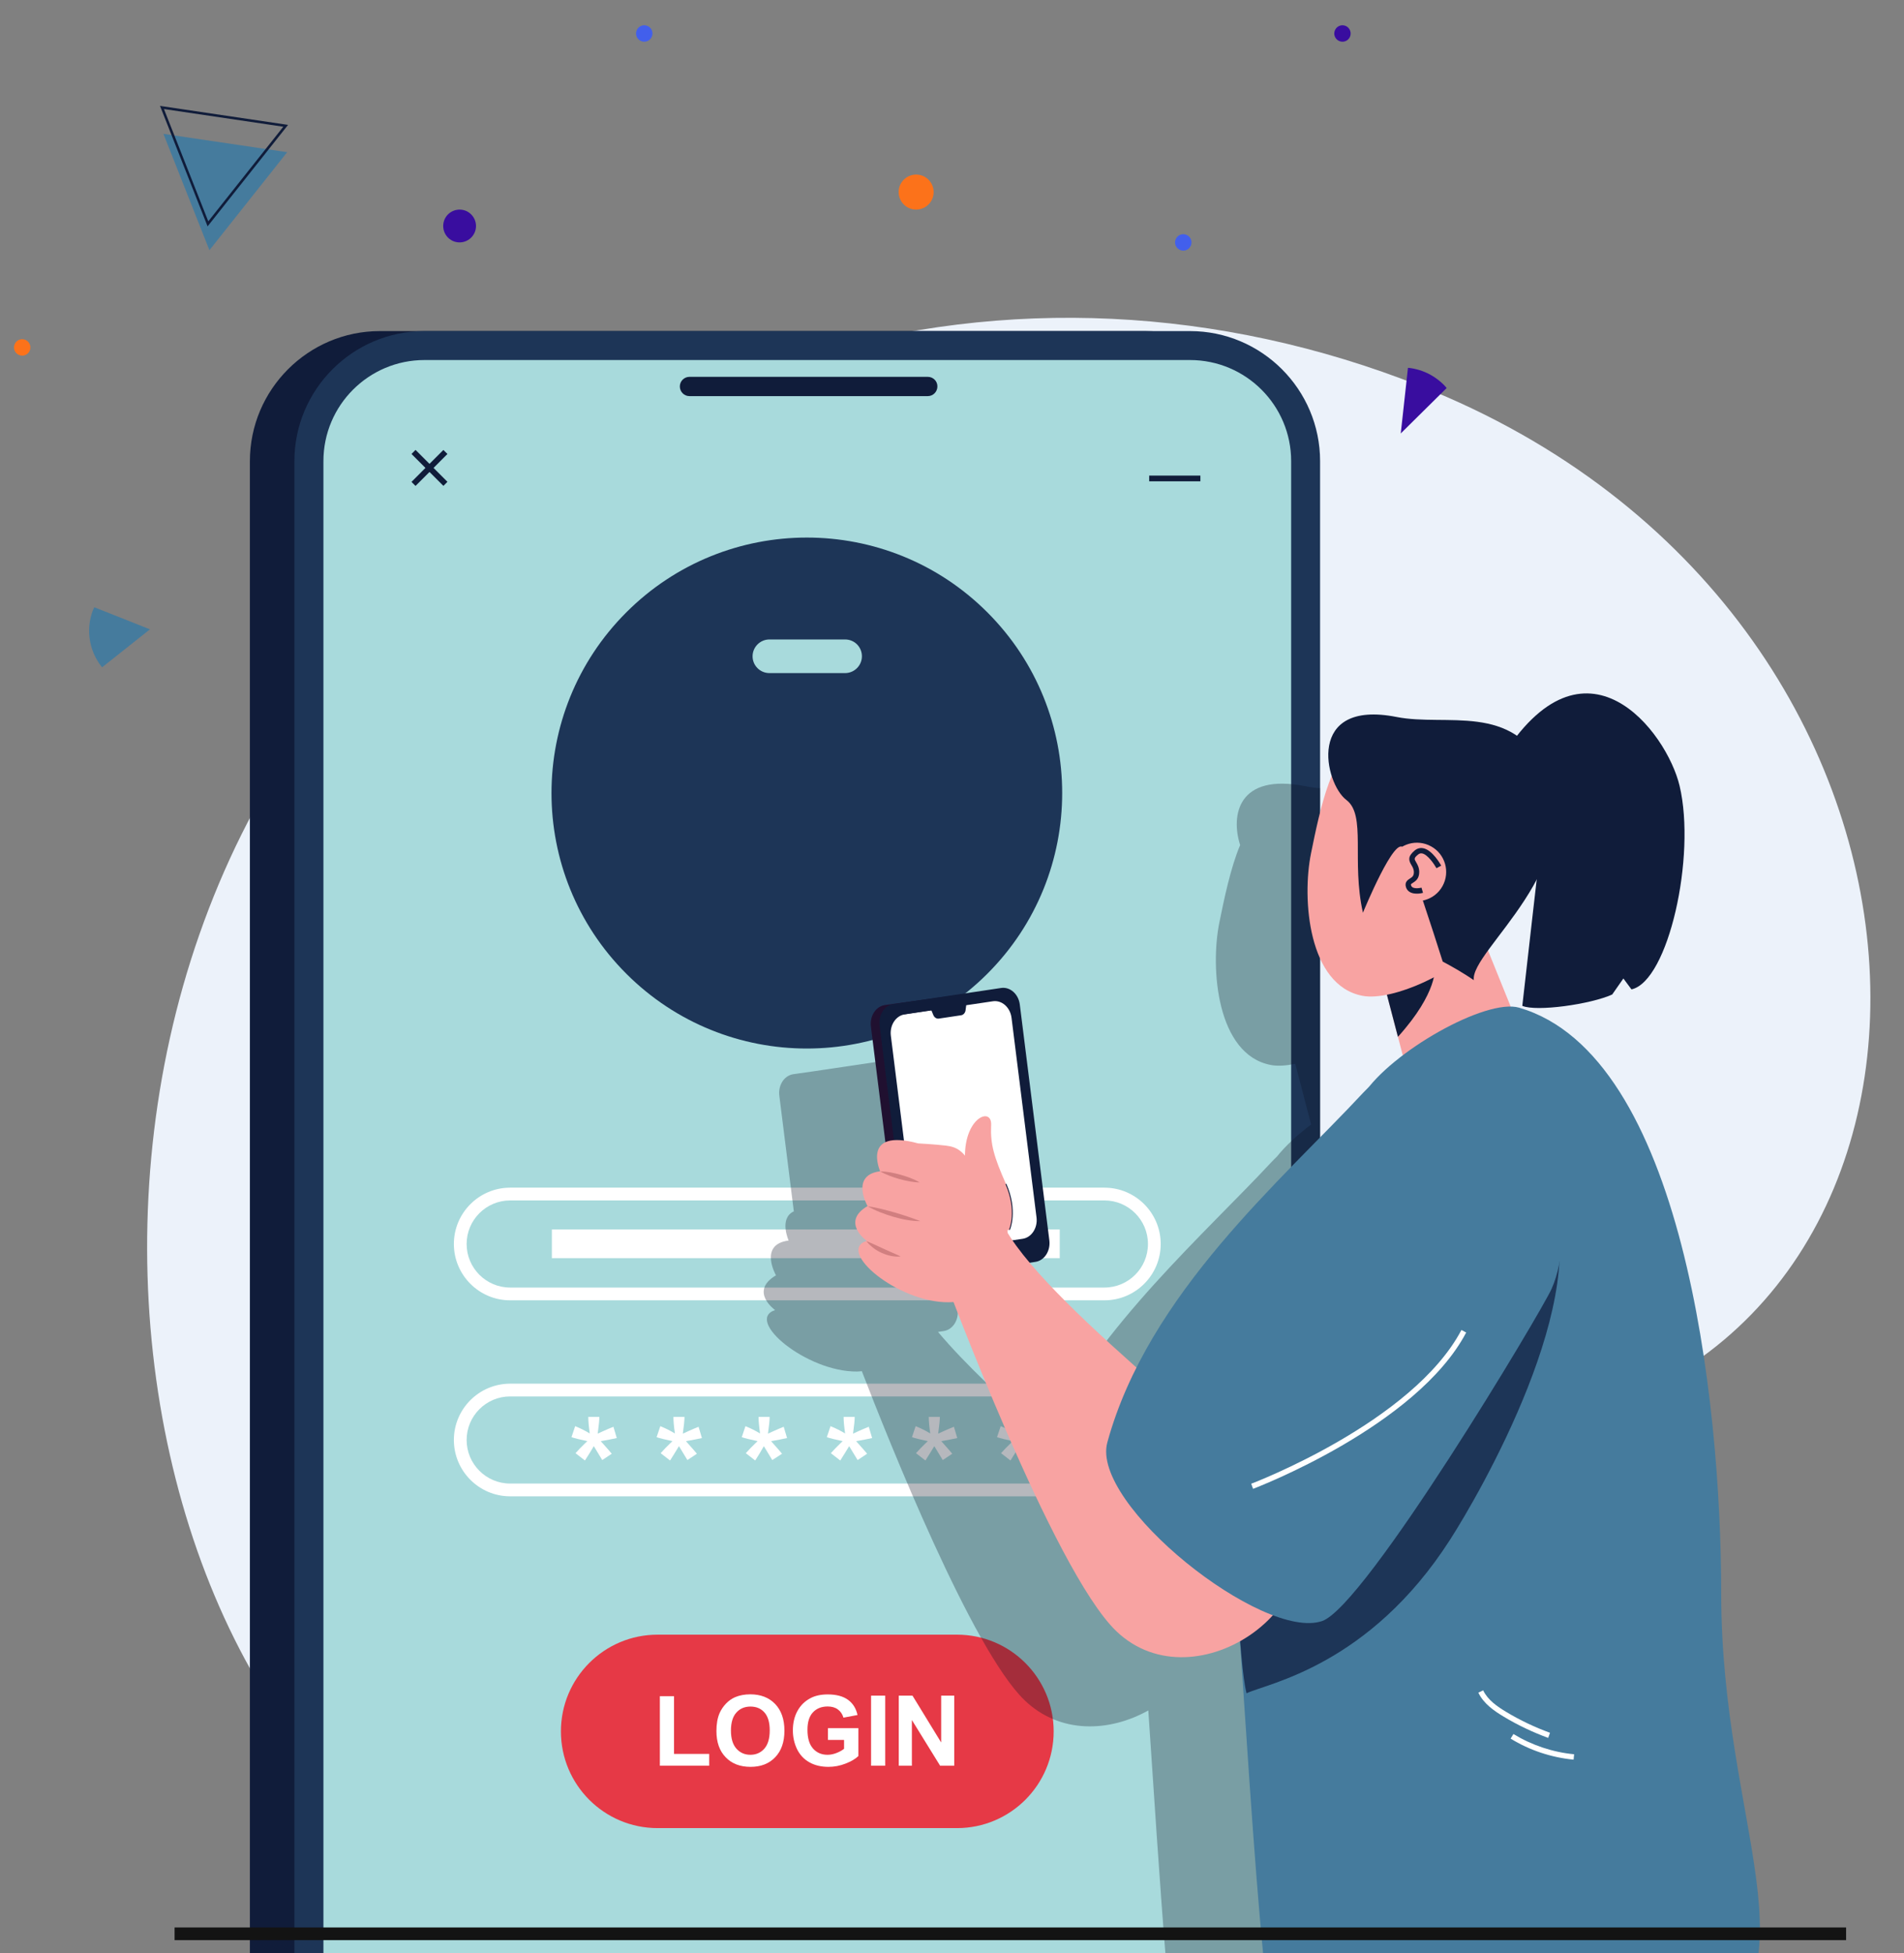 <svg width="156" height="160" viewBox="0 0 156 160" fill="none" xmlns="http://www.w3.org/2000/svg">
<rect x="0" y="0" width="156" height="160" fill="#808080" stroke="none"/>
<g clip-path="url(#clip0_46_340)">
<path d="M123.279 120.13C111.957 123.266 90.567 145.155 103.828 155.415C117.088 165.674 156.704 110.858 123.279 120.13Z" fill="#ECF2FA"/>
<path d="M126.342 116.813C78.338 126.604 92.737 151.586 60.71 157.477C17.498 165.415 -2.767 100.584 24.323 60.577C45.972 28.601 83.317 18.5 116.411 31.637C163.154 50.173 164.228 109.084 126.342 116.813Z" fill="#ECF2FA"/>
<path d="M104.505 37.779V177.888C104.505 183.764 99.727 188.544 93.854 188.544H65.841V188.522H30.492C28.186 188.385 26.074 187.513 24.395 186.136C22.002 184.182 20.474 181.211 20.474 177.888V37.779C20.474 31.903 25.26 27.123 31.126 27.123H93.847C99.727 27.131 104.505 31.903 104.505 37.779Z" fill="#101C3A"/>
<path d="M108.159 37.779V177.888C108.159 183.764 103.381 188.536 97.508 188.536H69.495V188.515H34.139C31.832 188.378 29.721 187.505 28.042 186.128C25.649 184.174 24.121 181.204 24.121 177.88V37.779C24.121 31.903 28.906 27.123 34.773 27.123H97.501C103.381 27.123 108.159 31.911 108.159 37.779Z" fill="#1D3557"/>
<path d="M105.788 37.779V177.888C105.788 182.466 102.077 186.172 97.5 186.172H34.78C30.203 186.172 26.499 182.459 26.499 177.888V37.779C26.499 33.201 30.211 29.495 34.78 29.495H97.5C102.077 29.495 105.788 33.208 105.788 37.779Z" fill="#A8DADC"/>
<path d="M76.017 30.872H56.487C56.054 30.872 55.701 31.226 55.701 31.658C55.701 32.098 56.054 32.451 56.487 32.451H76.017C76.45 32.451 76.803 32.098 76.803 31.658C76.81 31.226 76.457 30.872 76.017 30.872Z" fill="#101C3A"/>
<path d="M36.328 36.861L33.715 39.477L34.046 39.808L36.66 37.192L36.328 36.861Z" fill="#101C3A"/>
<path d="M34.046 36.857L33.715 37.189L36.329 39.804L36.66 39.472L34.046 36.857Z" fill="#101C3A"/>
<path d="M98.351 38.962H94.156V39.43H98.351V38.962Z" fill="#101C3A"/>
<path d="M78.41 149.762H53.878C49.503 149.762 45.958 146.215 45.958 141.838C45.958 137.462 49.503 133.915 53.878 133.915H78.41C82.784 133.915 86.33 137.462 86.33 141.838C86.33 146.215 82.784 149.762 78.41 149.762Z" fill="#E63946"/>
<path d="M90.488 122.581H41.799C39.255 122.581 37.187 120.512 37.187 117.967C37.187 115.422 39.255 113.353 41.799 113.353H90.488C93.032 113.353 95.1 115.422 95.1 117.967C95.1 120.512 93.032 122.581 90.488 122.581ZM41.799 114.398C39.832 114.398 38.232 115.999 38.232 117.967C38.232 119.935 39.832 121.536 41.799 121.536H90.488C92.456 121.536 94.055 119.935 94.055 117.967C94.055 115.999 92.456 114.398 90.488 114.398H41.799Z" fill="white"/>
<path d="M90.488 106.525H41.799C39.255 106.525 37.187 104.456 37.187 101.911C37.187 99.365 39.255 97.296 41.799 97.296H90.488C93.032 97.296 95.1 99.365 95.1 101.911C95.1 104.456 93.032 106.525 90.488 106.525ZM41.799 98.342C39.832 98.342 38.232 99.942 38.232 101.911C38.232 103.879 39.832 105.479 41.799 105.479H90.488C92.456 105.479 94.055 103.879 94.055 101.911C94.055 99.942 92.456 98.342 90.488 98.342H41.799Z" fill="white"/>
<path d="M54.065 144.65V138.955H55.225V143.684H58.108V144.65H54.065Z" fill="white"/>
<path d="M58.699 141.81C58.699 141.226 58.786 140.735 58.959 140.339C59.088 140.05 59.269 139.784 59.492 139.553C59.715 139.322 59.968 139.149 60.234 139.034C60.595 138.883 61.005 138.803 61.474 138.803C62.317 138.803 62.995 139.063 63.506 139.589C64.011 140.115 64.27 140.844 64.27 141.781C64.27 142.711 64.018 143.432 63.513 143.958C63.009 144.485 62.339 144.744 61.495 144.744C60.645 144.744 59.96 144.485 59.463 143.965C58.952 143.446 58.699 142.725 58.699 141.81ZM59.888 141.774C59.888 142.423 60.04 142.92 60.335 143.252C60.638 143.591 61.02 143.756 61.481 143.756C61.942 143.756 62.324 143.591 62.62 143.259C62.915 142.927 63.066 142.43 63.066 141.759C63.066 141.103 62.922 140.613 62.634 140.288C62.346 139.964 61.964 139.805 61.488 139.805C61.013 139.805 60.623 139.971 60.335 140.296C60.04 140.62 59.888 141.11 59.888 141.774Z" fill="white"/>
<path d="M67.837 142.538V141.572H70.331V143.857C70.086 144.095 69.74 144.297 69.279 144.477C68.817 144.658 68.349 144.744 67.881 144.744C67.282 144.744 66.756 144.622 66.31 144.369C65.863 144.117 65.531 143.756 65.301 143.288C65.077 142.819 64.962 142.307 64.962 141.759C64.962 141.161 65.084 140.627 65.337 140.166C65.589 139.704 65.956 139.344 66.439 139.099C66.807 138.911 67.268 138.81 67.816 138.81C68.529 138.81 69.084 138.962 69.488 139.257C69.891 139.553 70.144 139.971 70.259 140.497L69.106 140.714C69.026 140.433 68.875 140.209 68.652 140.043C68.428 139.877 68.147 139.798 67.816 139.798C67.311 139.798 66.908 139.957 66.605 140.281C66.302 140.606 66.158 141.081 66.158 141.709C66.158 142.394 66.31 142.898 66.612 143.244C66.915 143.583 67.311 143.756 67.801 143.756C68.046 143.756 68.284 143.706 68.529 143.612C68.774 143.518 68.983 143.403 69.156 143.266V142.538H67.837Z" fill="white"/>
<path d="M71.369 144.65V138.911H72.529V144.65H71.369Z" fill="white"/>
<path d="M73.639 144.65V138.911H74.763L77.112 142.747V138.911H78.186V144.65H77.026L74.713 140.908V144.65H73.639Z" fill="white"/>
<path d="M47.925 119.647L47.154 119.048C47.399 118.774 47.651 118.508 47.918 118.255C48.026 118.154 48.091 118.089 48.12 118.061C48.033 118.046 47.788 117.988 47.392 117.895C47.103 117.823 46.909 117.772 46.822 117.736L47.125 116.835C47.572 117.015 47.968 117.217 48.321 117.433C48.242 116.878 48.199 116.424 48.199 116.078H49.107C49.107 116.33 49.064 116.784 48.97 117.448C49.035 117.419 49.186 117.354 49.41 117.246C49.712 117.109 50.001 116.986 50.26 116.885L50.534 117.808C50.159 117.895 49.719 117.974 49.222 118.061L49.835 118.753C49.957 118.89 50.051 119.005 50.123 119.092L49.345 119.611L48.653 118.472C48.437 118.839 48.199 119.229 47.925 119.647Z" fill="white"/>
<path d="M54.901 119.647L54.13 119.048C54.375 118.774 54.627 118.508 54.894 118.255C55.002 118.154 55.067 118.089 55.096 118.061C55.009 118.046 54.764 117.988 54.368 117.895C54.079 117.823 53.885 117.772 53.798 117.736L54.101 116.835C54.548 117.015 54.944 117.217 55.297 117.433C55.218 116.878 55.175 116.424 55.175 116.078H56.083C56.083 116.33 56.04 116.784 55.946 117.448C56.011 117.419 56.162 117.354 56.386 117.246C56.696 117.109 56.977 116.986 57.236 116.885L57.51 117.808C57.135 117.895 56.696 117.974 56.198 118.061L56.811 118.753C56.933 118.89 57.027 119.005 57.099 119.092L56.321 119.611L55.629 118.472C55.406 118.839 55.168 119.229 54.901 119.647Z" fill="white"/>
<path d="M61.877 119.647L61.106 119.048C61.351 118.774 61.603 118.508 61.87 118.255C61.978 118.154 62.043 118.089 62.072 118.061C61.985 118.046 61.74 117.988 61.344 117.895C61.056 117.823 60.861 117.772 60.775 117.736L61.077 116.835C61.524 117.015 61.92 117.217 62.274 117.433C62.194 116.878 62.151 116.424 62.151 116.078H63.059C63.059 116.33 63.016 116.784 62.922 117.448C62.987 117.419 63.139 117.354 63.362 117.246C63.672 117.109 63.953 116.986 64.212 116.885L64.486 117.808C64.111 117.895 63.672 117.974 63.175 118.061L63.787 118.753C63.91 118.89 64.003 119.005 64.075 119.092L63.275 119.611L62.584 118.472C62.382 118.839 62.144 119.229 61.877 119.647Z" fill="white"/>
<path d="M68.846 119.647L68.075 119.048C68.32 118.774 68.572 118.508 68.839 118.255C68.947 118.154 69.012 118.089 69.041 118.061C68.954 118.046 68.709 117.988 68.313 117.895C68.025 117.823 67.83 117.772 67.744 117.736L68.046 116.835C68.493 117.015 68.889 117.217 69.243 117.433C69.163 116.878 69.12 116.424 69.12 116.078H70.028C70.028 116.33 69.985 116.784 69.891 117.448C69.956 117.419 70.108 117.354 70.331 117.246C70.634 117.109 70.922 116.986 71.181 116.885L71.455 117.808C71.08 117.895 70.641 117.974 70.144 118.061L70.756 118.753C70.879 118.89 70.972 119.005 71.044 119.092L70.266 119.611L69.574 118.472C69.351 118.839 69.113 119.229 68.846 119.647Z" fill="white"/>
<path d="M75.822 119.647L75.051 119.048C75.296 118.774 75.549 118.508 75.815 118.255C75.923 118.154 75.988 118.089 76.017 118.061C75.93 118.046 75.685 117.988 75.289 117.895C75.001 117.823 74.806 117.772 74.72 117.736L75.022 116.835C75.469 117.015 75.866 117.217 76.219 117.433C76.139 116.878 76.096 116.424 76.096 116.078H77.004C77.004 116.33 76.961 116.784 76.867 117.448C76.932 117.419 77.084 117.354 77.307 117.246C77.617 117.109 77.898 116.986 78.157 116.885L78.431 117.808C78.056 117.895 77.617 117.974 77.12 118.061L77.732 118.753C77.855 118.89 77.948 119.005 78.02 119.092L77.242 119.611L76.55 118.472C76.327 118.839 76.089 119.229 75.822 119.647Z" fill="white"/>
<path d="M82.791 119.647L82.02 119.048C82.265 118.774 82.517 118.508 82.784 118.255C82.892 118.154 82.957 118.089 82.986 118.061C82.9 118.046 82.654 117.988 82.258 117.895C81.97 117.823 81.775 117.772 81.689 117.736L81.991 116.835C82.438 117.015 82.835 117.217 83.188 117.433C83.109 116.878 83.065 116.424 83.065 116.078H83.973C83.973 116.33 83.93 116.784 83.836 117.448C83.901 117.419 84.052 117.354 84.276 117.246C84.586 117.109 84.867 116.986 85.126 116.885L85.4 117.808C85.025 117.895 84.586 117.974 84.089 118.061L84.701 118.753C84.824 118.89 84.917 119.005 84.989 119.092L84.211 119.611L83.519 118.472C83.296 118.839 83.058 119.229 82.791 119.647Z" fill="white"/>
<path d="M80.9 79.768C89.07 71.594 89.07 58.342 80.9 50.168C72.73 41.995 59.483 41.995 51.313 50.168C43.143 58.342 43.143 71.594 51.313 79.768C59.483 87.941 72.73 87.941 80.9 79.768Z" fill="#1D3557"/>
<path d="M69.243 52.386H63.038C62.281 52.386 61.661 53.007 61.661 53.764C61.661 54.528 62.281 55.141 63.038 55.141H69.243C69.999 55.141 70.619 54.52 70.619 53.764C70.619 52.999 70.007 52.386 69.243 52.386Z" fill="#A8DADC"/>
<path d="M86.827 100.721H45.215V103.071H86.827V100.721Z" fill="white"/>
<g opacity="0.3">
<path d="M108.159 64.571V177.549C103.316 177.426 99.093 176.28 97.169 173.18C96.109 171.752 94.935 152.689 94.084 140.123C90.913 141.896 86.863 142.084 83.952 139.293C79.664 135.177 72.839 118.097 70.612 112.329C70.489 112.336 70.367 112.358 70.23 112.358C66.093 112.408 60.976 108.147 63.506 107.325C63.506 107.325 61.358 105.797 63.578 104.477C63.578 104.477 62.13 101.939 64.616 101.629C64.616 101.629 63.801 99.813 65.041 99.236L63.852 89.762C63.744 88.897 64.255 88.118 64.983 88.003L66.648 87.765L74.511 86.597C75.246 86.489 75.93 87.094 76.039 87.952L78.46 107.282C78.568 108.147 78.064 108.926 77.329 109.041L76.853 109.113C79.029 111.709 82.294 114.758 85.609 117.707C90.272 108.435 98.725 101.06 104.21 95.162C104.34 95.018 104.484 94.888 104.621 94.751C105.313 93.886 106.3 92.971 107.424 92.12L107.028 90.606L106.127 87.152C105.377 87.304 104.678 87.354 104.123 87.246C99.684 86.402 99.144 79.301 99.907 75.566C100.282 73.72 100.815 71.11 101.608 69.229C100.83 66.792 101.421 63.316 106.934 64.405C107.323 64.484 107.741 64.542 108.159 64.571Z" fill="#091022"/>
</g>
<path d="M76.197 14.859C76.68 15.487 76.565 16.388 75.938 16.871C75.311 17.354 74.41 17.239 73.927 16.611C73.444 15.984 73.559 15.083 74.186 14.6C74.813 14.117 75.714 14.232 76.197 14.859Z" fill="#FC721A"/>
<path d="M114.768 35.508L118.53 31.788L118.314 31.543C118.004 31.233 117.643 30.945 117.197 30.699C116.62 30.382 115.993 30.195 115.359 30.13L114.768 35.508Z" fill="#390D9F"/>
<path d="M74.972 103.598L85.422 102.033L82.871 81.651L72.421 83.208L74.972 103.598Z" fill="white"/>
<path d="M72.5 82.336L78.547 81.492L78.662 82.408L75.599 82.862L73.415 83.194C72.68 83.302 72.176 84.088 72.277 84.946L74.323 101.291C74.431 102.149 75.116 102.754 75.851 102.646L81.098 101.889L81.336 103.814L75.304 104.766C74.569 104.874 73.884 104.268 73.776 103.41L71.354 84.081C71.253 83.23 71.765 82.444 72.5 82.336Z" fill="#201030"/>
<path d="M72.068 84.001L74.489 103.331C74.59 104.153 75.224 104.744 75.923 104.701C75.952 104.701 75.981 104.694 76.017 104.694L84.838 103.374C85.573 103.266 86.078 102.48 85.977 101.622L83.555 82.293C83.447 81.435 82.763 80.829 82.028 80.937L73.207 82.257C73.178 82.264 73.142 82.264 73.113 82.271C72.428 82.422 71.967 83.18 72.068 84.001ZM83.786 101.485L76.565 102.559C75.83 102.668 75.145 102.062 75.037 101.204L72.99 84.852C72.882 83.994 73.394 83.208 74.129 83.1L76.313 82.776L76.457 83.122C76.529 83.338 76.723 83.475 76.918 83.446L78.749 83.172C78.943 83.144 79.102 82.956 79.116 82.725L79.166 82.35L81.35 82.026C82.085 81.918 82.77 82.523 82.878 83.381L84.925 99.733C85.033 100.591 84.521 101.377 83.786 101.485Z" fill="#101C3A"/>
<path d="M82.712 100.743C82.712 100.743 83.397 99.221 82.417 96.986C81.436 94.751 81.134 93.763 81.206 92.156C81.278 90.548 78.683 91.665 79.109 95.544C79.534 99.438 80.031 101.471 82.712 100.743Z" fill="#F8A3A2"/>
<path d="M82.741 100.764L82.676 100.728C82.691 100.707 83.339 99.192 82.381 97.008L82.453 96.979C83.426 99.207 82.755 100.743 82.741 100.764Z" fill="#101C3A"/>
<path d="M126.443 67.491C127.38 63.179 122.955 62.199 122.955 62.199C129.837 51.038 136.568 59.964 137.613 64.376C138.982 70.144 136.691 80.389 133.671 81.053L133.008 80.159L132.093 81.471C130.32 82.278 125.881 82.898 124.727 82.401C124.727 82.394 126.385 67.751 126.443 67.491Z" fill="#101C3A"/>
<path d="M112.959 78.911L115.07 86.972C115.683 87.628 118.847 86.662 123.855 82.66L120.987 75.566C120.987 75.566 118.032 77.152 112.959 78.911Z" fill="#F8A3A2"/>
<path d="M113.6 81.363L114.537 84.939C117.859 81.262 117.564 79.221 117.557 79.229C115.661 80.685 114.285 81.435 113.6 81.363Z" fill="#101C3A"/>
<path d="M111.633 81.579C114.148 82.055 119.409 79.539 120.872 77.441C121.398 76.691 122.89 63.569 120.511 62.163C119.51 61.572 112.591 61.42 111.582 61.218C109.262 60.764 108.094 66.568 107.417 69.899C106.653 73.641 107.193 80.735 111.633 81.579Z" fill="#F8A3A2"/>
<path d="M120.757 80.296C119.935 79.74 119.077 79.236 118.205 78.774C117.384 76.186 115.661 70.829 115.006 69.517C114.357 68.212 111.669 74.773 111.669 74.773C110.71 70.512 111.964 66.777 110.307 65.53C108.534 64.196 106.948 57.26 114.436 58.738C118.494 59.539 123.971 57.534 126.594 63.107C130.262 70.901 120.396 77.924 120.757 80.296Z" fill="#101C3A"/>
<path d="M114.004 70.274C113.362 71.435 113.788 72.884 114.941 73.526C116.094 74.167 117.557 73.742 118.191 72.588C118.832 71.427 118.407 69.971 117.254 69.337C116.094 68.695 114.638 69.113 114.004 70.274Z" fill="#F8A3A2"/>
<path d="M115.813 73.187C116.087 73.237 116.382 73.201 116.591 73.144L116.468 72.718C116.461 72.718 115.741 72.906 115.618 72.545C115.582 72.437 115.582 72.437 115.755 72.329C115.964 72.192 116.281 71.997 116.281 71.442C116.281 71.067 116.13 70.808 116.022 70.627C115.87 70.368 115.827 70.303 116.187 70.007C116.288 69.921 116.389 69.892 116.512 69.913C116.512 69.913 116.512 69.913 116.519 69.913C116.987 70.007 117.521 70.815 117.694 71.125L118.083 70.916C118.011 70.786 117.362 69.632 116.605 69.488H116.598C116.353 69.438 116.108 69.51 115.906 69.676C115.308 70.18 115.424 70.498 115.64 70.865C115.741 71.031 115.842 71.204 115.842 71.456C115.842 71.759 115.705 71.853 115.524 71.968C115.344 72.084 115.049 72.271 115.207 72.711C115.308 72.992 115.546 73.136 115.813 73.187Z" fill="#101C3A"/>
<path d="M100.729 123.828C98.675 112.401 111.042 90.692 111.705 89.668C113.968 86.179 121.744 81.759 124.468 82.552C137.829 86.438 141.022 114.47 141.022 130.512C141.022 149.719 149.317 161.305 139.076 167.779C139.076 167.779 110.696 177.21 104.678 167.505C103.172 165.479 101.428 127.722 100.729 123.828Z" fill="#457B9D"/>
<path d="M118.818 126.121C112.173 136.489 103.835 137.902 102.134 138.717C101.514 136.373 101.075 125.696 101.349 123.554C107.957 117.426 121.477 103.006 126.911 97.758C130.731 106.02 121.139 122.509 118.818 126.121Z" fill="#1D3557"/>
<path d="M126.846 142.372L126.998 141.954C125.765 141.507 124.569 140.937 123.445 140.267C122.673 139.805 121.902 139.272 121.52 138.479L121.124 138.666C121.556 139.567 122.428 140.173 123.221 140.642C124.367 141.334 125.592 141.911 126.846 142.372Z" fill="white"/>
<path d="M128.929 144.153L128.972 143.713C127.221 143.547 125.506 142.97 124 142.055L123.769 142.43C125.326 143.389 127.113 143.98 128.929 144.153Z" fill="white"/>
<path d="M82.416 100.757C86.222 107.441 103.994 120.663 105.471 123.172C110.22 131.218 97.976 139.87 91.461 133.627C86.272 128.652 77.393 104.744 77.393 104.744L82.416 100.757Z" fill="#F8A3A2"/>
<path d="M108.332 132.797C103.475 134.47 89.335 123.237 90.726 118.169C94.07 105.948 105.075 96.64 111.719 89.488C113.55 87.52 116.317 86.712 118.912 87.397C128.043 89.805 129.203 100.988 127.127 105.58C126.277 107.491 111.878 131.572 108.332 132.797Z" fill="#457B9D"/>
<path d="M102.667 121.968C102.797 121.918 116.05 116.885 120.129 109.164L119.74 108.955C115.741 116.525 102.646 121.5 102.516 121.55L102.667 121.968Z" fill="white"/>
<path d="M75.231 93.67C75.231 93.67 76.594 93.742 77.494 93.85C78.395 93.958 78.936 94.268 79.678 95.595C80.427 96.921 82.705 99.661 82.546 101.146C82.388 102.639 81.876 106.64 77.732 106.683C73.588 106.734 68.479 102.473 71.008 101.651C71.008 101.651 68.861 100.115 71.08 98.803C71.08 98.803 69.632 96.265 72.111 95.955C72.125 95.963 70.518 92.394 75.231 93.67Z" fill="#F8A3A2"/>
<path d="M72.125 95.963C72.702 95.97 73.249 96.092 73.783 96.237C74.316 96.388 74.842 96.568 75.347 96.864C74.77 96.856 74.23 96.734 73.689 96.59C73.149 96.431 72.615 96.251 72.125 95.963Z" fill="#D17F80"/>
<path d="M71.087 98.818C71.844 98.926 72.558 99.12 73.278 99.322C73.992 99.531 74.698 99.762 75.404 100.036C75.022 100.043 74.647 100 74.273 99.935C73.898 99.87 73.538 99.776 73.177 99.676C72.457 99.459 71.75 99.2 71.087 98.818Z" fill="#D17F80"/>
<path d="M70.987 101.673C71.484 101.875 71.931 102.091 72.392 102.3C72.623 102.408 72.853 102.502 73.084 102.61C73.314 102.718 73.552 102.805 73.79 102.934C73.257 102.985 72.723 102.855 72.241 102.639C72.003 102.531 71.765 102.401 71.556 102.235C71.347 102.069 71.145 101.889 70.987 101.673Z" fill="#D17F80"/>
<path d="M151.256 157.902H14.305V158.94H151.256V157.902Z" fill="#131313"/>
<path fill-rule="evenodd" clip-rule="evenodd" d="M17.159 20.497L13.39 10.966L23.53 12.466L17.159 20.497Z" fill="#457B9D"/>
<path d="M17.008 18.544L13.109 8.673L13.289 8.702L23.602 10.231L17.008 18.544ZM13.433 8.933L17.065 18.133L23.213 10.382L13.433 8.933Z" fill="#101C3A"/>
<path d="M8.324 54.621L8.36 54.672L12.287 51.557L7.726 49.748L7.618 49.978C7.034 51.478 7.25 53.252 8.324 54.621Z" fill="#457B9D"/>
<path d="M2.429 28.745C2.27 29.084 1.874 29.229 1.535 29.07C1.196 28.911 1.052 28.515 1.211 28.176C1.369 27.837 1.766 27.693 2.104 27.852C2.436 28.01 2.58 28.407 2.429 28.745Z" fill="#FC721A"/>
<path d="M97.558 20.144C97.399 20.483 97.003 20.627 96.664 20.469C96.326 20.31 96.181 19.913 96.34 19.575C96.499 19.236 96.895 19.092 97.234 19.25C97.572 19.409 97.716 19.805 97.558 20.144Z" fill="#425FEC"/>
<path d="M53.395 3.028C53.236 3.367 52.84 3.511 52.501 3.353C52.163 3.194 52.018 2.797 52.177 2.459C52.336 2.12 52.732 1.975 53.071 2.134C53.409 2.293 53.553 2.689 53.395 3.028Z" fill="#425FEC"/>
<path d="M110.602 3.028C110.444 3.367 110.047 3.511 109.709 3.353C109.37 3.194 109.226 2.797 109.384 2.459C109.543 2.12 109.939 1.975 110.278 2.134C110.61 2.293 110.754 2.689 110.602 3.028Z" fill="#390D9F"/>
<path d="M38.873 19.084C38.556 19.755 37.764 20.043 37.086 19.733C36.416 19.416 36.128 18.623 36.437 17.945C36.755 17.275 37.547 16.986 38.225 17.296C38.895 17.614 39.19 18.414 38.873 19.084Z" fill="#390D9F"/>
</g>
<defs>
<clipPath id="clip0_46_340">
<rect width="155.119" height="160" fill="white"/>
</clipPath>
</defs>
</svg>
